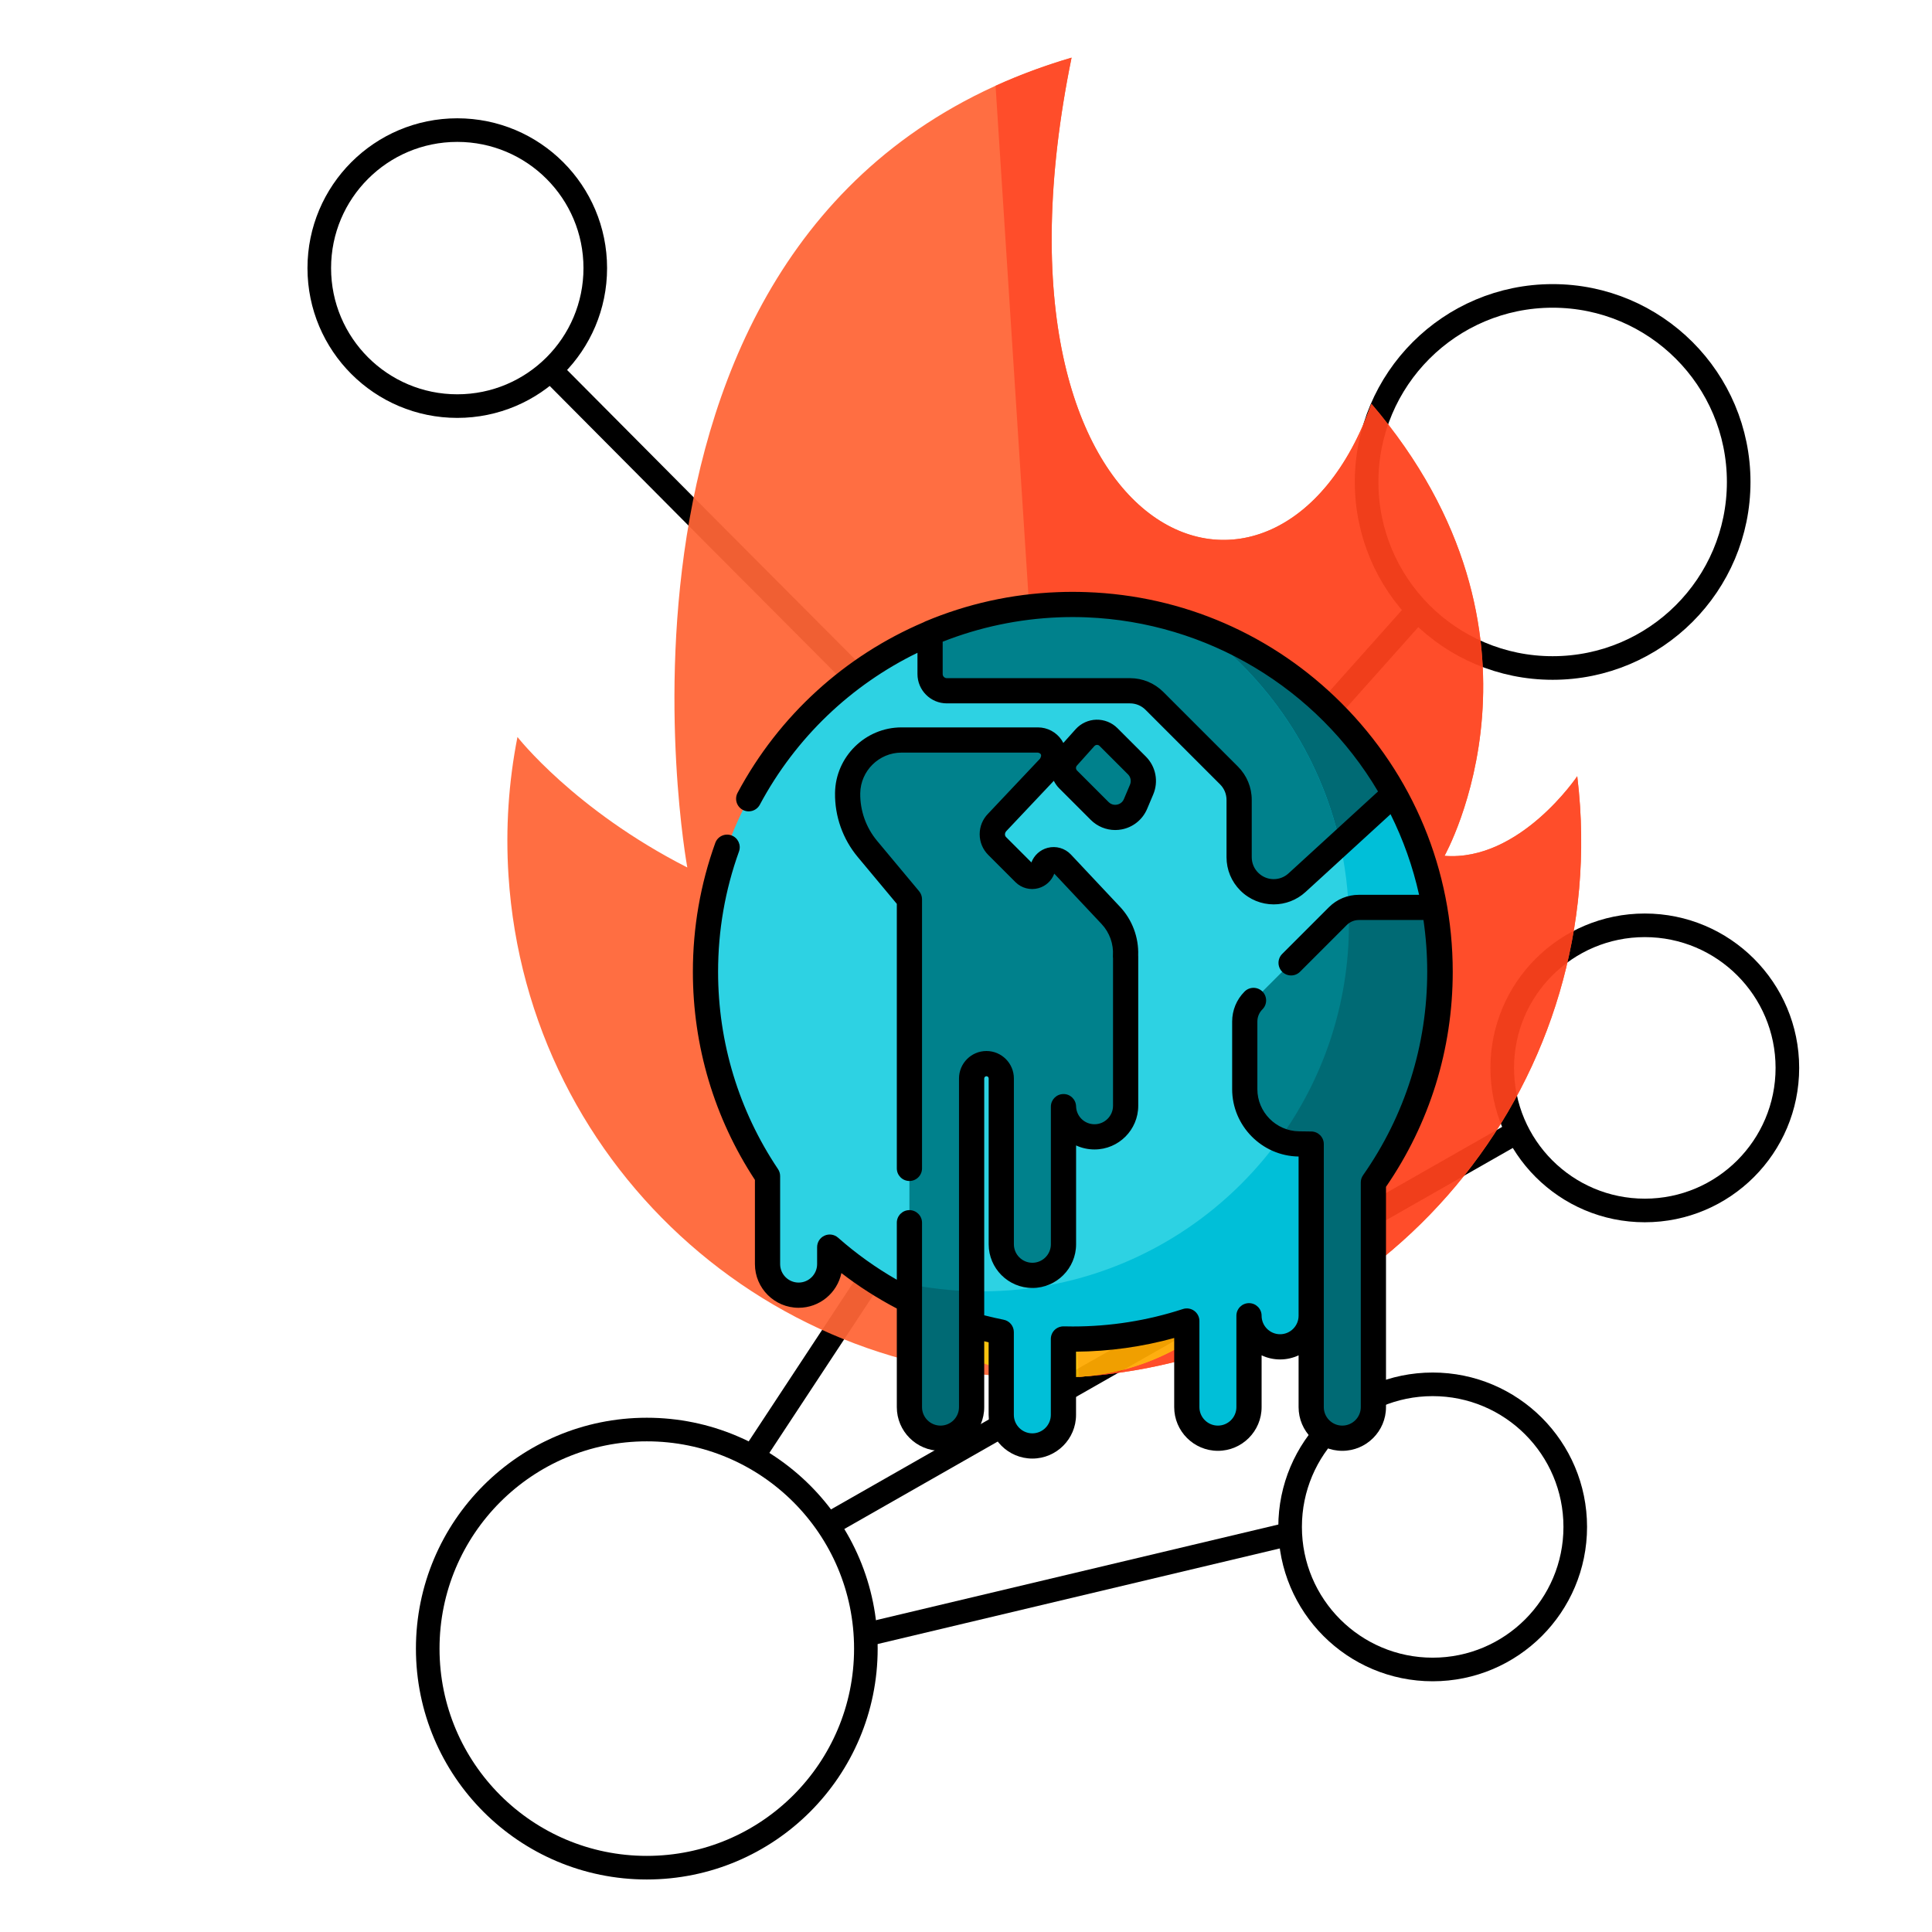 <?xml version="1.0" encoding="UTF-8" standalone="no"?>
<!-- Created with Inkscape (http://www.inkscape.org/) -->

<svg
   xmlns:dc="http://purl.org/dc/elements/1.1/"
   xmlns:cc="http://creativecommons.org/ns#"
   xmlns:rdf="http://www.w3.org/1999/02/22-rdf-syntax-ns#"
   xmlns:svg="http://www.w3.org/2000/svg"
   xmlns="http://www.w3.org/2000/svg"
   xmlns:sodipodi="http://sodipodi.sourceforge.net/DTD/sodipodi-0.dtd"
   xmlns:inkscape="http://www.inkscape.org/namespaces/inkscape"
   width="210mm"
   height="210mm"
   viewBox="0 0 210 210"
   version="1.1"
   id="svg3719"
   inkscape:version="0.92.4 (f8dce91, 2019-08-02)"
   sodipodi:docname="logo.svg">
  <defs
     id="defs3713" />
  <sodipodi:namedview
     id="base"
     pagecolor="#ffffff"
     bordercolor="#666666"
     borderopacity="1.0"
     inkscape:pageopacity="0.0"
     inkscape:pageshadow="2"
     inkscape:zoom="0.35355339"
     inkscape:cx="-186.55597"
     inkscape:cy="263.56916"
     inkscape:document-units="mm"
     inkscape:current-layer="layer1"
     showgrid="false"
     inkscape:window-width="1600"
     inkscape:window-height="845"
     inkscape:window-x="0"
     inkscape:window-y="0"
     inkscape:window-maximized="1"
     inkscape:snap-grids="true"
     inkscape:snap-page="true" />
  <g
     inkscape:groupmode="layer"
     id="layer4"
     inkscape:label="Ebene 4"
     style="display:inline"
     transform="translate(0,-87)">
    <ellipse
       style="opacity:1;fill:none;stroke-width:0.265"
       id="path3721"
       cx="40.065"
       cy="116.141"
       rx="20.411"
       ry="18.521" />
    <ellipse
       style="opacity:1;fill:none;stroke-width:0.265"
       id="path3723"
       cx="53.106"
       cy="113.495"
       rx="12.851"
       ry="7.938" />
    <circle
       style="opacity:1;vector-effect:none;fill:none;fill-opacity:1;stroke:#000000;stroke-width:2.565;stroke-linecap:butt;stroke-linejoin:miter;stroke-miterlimit:4;stroke-dasharray:none;stroke-dashoffset:0;stroke-opacity:1"
       id="path3725"
       cx="49.704"
       cy="116.141"
       r="15" />
    <circle
       style="opacity:1;vector-effect:none;fill:none;fill-opacity:1;stroke:#000000;stroke-width:2.565;stroke-linecap:butt;stroke-linejoin:miter;stroke-miterlimit:4;stroke-dasharray:none;stroke-dashoffset:0;stroke-opacity:1"
       id="path3727"
       cx="122.086"
       cy="190.602"
       r="11.717" />
    <circle
       style="opacity:1;vector-effect:none;fill:none;fill-opacity:1;stroke:#000000;stroke-width:2.565;stroke-linecap:butt;stroke-linejoin:miter;stroke-miterlimit:4;stroke-dasharray:none;stroke-dashoffset:0;stroke-opacity:1"
       id="path3729"
       cx="70.304"
       cy="266.197"
       r="23.812" />
    <circle
       style="opacity:1;fill:none;stroke:#000000;stroke-width:2.565;stroke-miterlimit:4;stroke-dasharray:none;stroke-opacity:1"
       id="path3731"
       cx="168.766"
       cy="139.386"
       r="20.222" />
    <circle
       style="opacity:1;vector-effect:none;fill:none;fill-opacity:1;stroke:#000000;stroke-width:2.565;stroke-linecap:butt;stroke-linejoin:miter;stroke-miterlimit:4;stroke-dasharray:none;stroke-dashoffset:0;stroke-opacity:1"
       id="path3733"
       cx="155.726"
       cy="252.968"
       r="15.497" />
    <path
       style="opacity:1;vector-effect:none;fill:none;fill-opacity:1;stroke:#000000;stroke-width:2.565;stroke-linecap:butt;stroke-linejoin:miter;stroke-miterlimit:4;stroke-dasharray:none;stroke-dashoffset:0;stroke-opacity:1"
       d="m 59.72,127.102 c 54.429,54.807 54.807,54.807 54.807,54.807"
       id="path3735"
       inkscape:connector-curvature="0" />
    <path
       style="opacity:1;vector-effect:none;fill:none;fill-opacity:1;stroke:#000000;stroke-width:2.565;stroke-linecap:butt;stroke-linejoin:miter;stroke-miterlimit:4;stroke-dasharray:none;stroke-dashoffset:0;stroke-opacity:1"
       d="m 129.268,181.153 24.946,-27.97"
       id="path3737"
       inkscape:connector-curvature="0" />
    <path
       style="opacity:1;vector-effect:none;fill:none;fill-opacity:1;stroke:#000000;stroke-width:2.565;stroke-linecap:butt;stroke-linejoin:miter;stroke-miterlimit:4;stroke-dasharray:none;stroke-dashoffset:0;stroke-opacity:1"
       d="M 112.637,198.539 82.021,245.03"
       id="path3739"
       inkscape:connector-curvature="0" />
    <path
       style="opacity:1;vector-effect:none;fill:none;fill-opacity:1;stroke:#000000;stroke-width:2.565;stroke-linecap:butt;stroke-linejoin:miter;stroke-miterlimit:4;stroke-dasharray:none;stroke-dashoffset:0;stroke-opacity:1"
       d="M 94.116,264.685 140.229,253.724"
       id="path3741"
       inkscape:connector-curvature="0" />
    <path
       style="opacity:1;vector-effect:none;fill:none;fill-opacity:1;stroke:#000000;stroke-width:2.565;stroke-linecap:butt;stroke-linejoin:miter;stroke-miterlimit:4;stroke-dasharray:none;stroke-dashoffset:0;stroke-opacity:1"
       d="m 127.756,201.185 20.411,38.554"
       id="path3743"
       inkscape:connector-curvature="0" />
    <circle
       style="opacity:1;vector-effect:none;fill:none;fill-opacity:1;stroke:#000000;stroke-width:2.565;stroke-linecap:butt;stroke-linejoin:miter;stroke-miterlimit:4;stroke-dasharray:none;stroke-dashoffset:0;stroke-opacity:1"
       id="path3747"
       cx="178.783"
       cy="203.075"
       r="15.497" />
    <path
       style="opacity:1;vector-effect:none;fill:none;fill-opacity:1;stroke:#000000;stroke-width:2.565;stroke-linecap:butt;stroke-linejoin:miter;stroke-miterlimit:4;stroke-dasharray:none;stroke-dashoffset:0;stroke-opacity:1"
       d="M 89.58,252.968 165.176,209.879"
       id="path3749"
       inkscape:connector-curvature="0" />
  </g>
  <g
     inkscape:label="Ebene 1"
     inkscape:groupmode="layer"
     id="layer1"
     style="display:inline;opacity:0.94"
     transform="translate(0,-87)">
    <g
       id="g5041-1"
       transform="matrix(0.279,-0.018,0.018,0.279,36.627,98.417)">
      <path
         id="path4977-2"
         d="m 54.211,249.7 c 0,0 20.228,29.717 62.624,54.871 0,0 -30.705,-259.502 169.358,-304.571 -51.257,188.121 65.2,241.174 107.651,141.786 70.893,94.651 17.066,177.229 17.066,177.229 29.069,4.188 53.487,-27.57 53.487,-27.57 0.218,3.912 0.34,7.851 0.34,11.818 C 464.738,418.545 371.283,512 256,512 140.717,512 47.262,418.545 47.262,303.262 c 0,-18.518 2.424,-36.468 6.949,-53.562 z"
         style="fill:#ff6536"
         inkscape:connector-curvature="0" />
      <path
         id="path4979-7"
         d="m 464.398,291.445 c 0,0 -24.418,31.758 -53.487,27.57 0,0 53.827,-82.578 -17.066,-177.229 C 351.394,241.174 234.937,188.121 286.194,0 275.479,2.414 265.431,5.447 256,9.018 V 512 c 115.283,0 208.738,-93.455 208.738,-208.738 0,-3.967 -0.122,-7.905 -0.34,-11.817 z"
         style="fill:#ff421d"
         inkscape:connector-curvature="0" />
      <path
         id="path4981-0"
         d="m 164.456,420.456 c 0,50.558 40.986,91.544 91.544,91.544 50.558,0 91.544,-40.986 91.544,-91.544 0,-27.061 -11.741,-51.379 -30.408,-68.138 -35.394,48.085 -85.832,-24.856 -46.524,-78.122 0,0 -106.156,13.303 -106.156,146.26 z"
         style="fill:#fbbf00"
         inkscape:connector-curvature="0" />
      <path
         id="path4983-9"
         d="m 347.544,420.456 c 0,-27.061 -11.741,-51.379 -30.408,-68.138 -35.394,48.085 -85.832,-24.856 -46.524,-78.122 0,0 -5.768,0.725 -14.612,3.516 V 512 c 50.558,0 91.544,-40.986 91.544,-91.544 z"
         style="fill:#ffa900"
         inkscape:connector-curvature="0" />
      <g
         id="g4985-3" />
      <g
         id="g4987-6" />
      <g
         id="g4989-0" />
      <g
         id="g4991-6" />
      <g
         id="g4993-2" />
      <g
         id="g4995-6" />
      <g
         id="g4997-1" />
      <g
         id="g4999-8" />
      <g
         id="g5001-7" />
      <g
         id="g5003-9" />
      <g
         id="g5005-2" />
      <g
         id="g5007-0" />
      <g
         id="g5009-2" />
      <g
         id="g5011-3" />
      <g
         id="g5013-7" />
    </g>
    <rect
       style="opacity:1;vector-effect:none;fill:none;fill-opacity:1;stroke:none;stroke-width:2.378;stroke-linecap:butt;stroke-linejoin:miter;stroke-miterlimit:4;stroke-dasharray:none;stroke-dashoffset:0;stroke-opacity:1"
       id="rect5275"
       width="210.164"
       height="210.164"
       x="-0.164"
       y="86.836" />
  </g>
  <g
     inkscape:groupmode="layer"
     id="layer2"
     inkscape:label="Ebene 2"
     style="display:inline"
     transform="translate(0,-87)">
    <g
       id="g208"
       transform="matrix(0.184,0,0,0.184,75.221,151.332)">
      <path
         id="path167"
         d="m 224.938,7.438 c -119.84,0 -216.992,97.152 -216.992,216.992 0,44.676 13.512,86.191 36.656,120.703 v 51.977 c 0,10.145 8.223,18.367 18.367,18.367 10.148,0 18.371,-8.223 18.371,-18.367 v -10.02 c 38.262,33.805 88.527,54.328 143.598,54.328 119.84,0 216.988,-97.148 216.988,-216.988 C 441.926,104.59 344.777,7.438 224.938,7.438 Z m 0,0"
         inkscape:connector-curvature="0"
         style="fill:#2dd2e3" />
      <path
         id="path169"
         d="m 224.762,7.438 c -29.836,0 -58.266,6.027 -84.141,16.922 v 24.191 c 0,5.457 4.426,9.883 9.883,9.883 h 108.211 c 5.418,0 10.609,2.152 14.441,5.98 l 44.055,44.055 c 3.828,3.828 5.98,9.023 5.98,14.441 v 33.816 c 0,5.418 2.152,10.613 5.984,14.441 7.727,7.727 20.168,8.004 28.23,0.629 l 57.262,-52.402 C 377.664,52.637 306.496,7.438 224.762,7.438 Z m 0,0"
         inkscape:connector-curvature="0"
         style="fill:#00818c" />
      <path
         id="path171"
         d="M 232.137,86.141 221.812,97.664 c -3.387,3.781 -3.227,9.551 0.363,13.141 l 18.641,18.637 c 6.523,6.523 17.574,4.367 21.168,-4.129 l 3.598,-8.516 c 2.062,-4.875 0.961,-10.512 -2.781,-14.254 L 246.016,85.758 c -3.879,-3.879 -10.219,-3.703 -13.879,0.383 z m 0,0"
         inkscape:connector-curvature="0"
         style="fill:#00818c" />
      <path
         id="path173"
         d="m 441.926,224.43 c 0,-94.379 -60.254,-174.668 -144.391,-204.531 54.82,39.383 90.531,103.688 90.531,176.34 0,119.84 -97.148,216.988 -216.988,216.988 -25.465,0 -49.898,-4.398 -72.598,-12.457 24.688,17.734 53.254,30.414 84.18,36.523 v 48.887 c 0,10.148 8.227,18.371 18.371,18.371 10.145,0 18.367,-8.223 18.367,-18.371 v -44.84 c 1.84,0.047 3.688,0.078 5.539,0.078 23.508,0 46.141,-3.754 67.344,-10.672 v 50.859 c 0,10.148 8.227,18.371 18.371,18.371 10.145,0 18.367,-8.223 18.367,-18.371 v -53.977 c 0,10.145 8.227,18.371 18.371,18.371 10.148,0 18.371,-8.227 18.371,-18.371 V 389.5 c 46.609,-39.797 76.164,-98.98 76.164,-165.07 z m 0,0"
         inkscape:connector-curvature="0"
         style="fill:#00bfd8" />
      <path
         id="path175"
         d="m 256.066,215.395 c 0.57,-8.668 -2.34,-17.504 -8.695,-24.27 l -28.969,-30.84 c -3.562,-3.797 -9.918,-2.145 -11.18,2.91 -1.223,4.898 -7.32,6.586 -10.891,3.016 L 180.25,150.129 c -3.84,-3.84 -3.84,-10.066 0,-13.906 l 30.734,-32.559 c 3.062,-3.246 3.688,-8.23 1.199,-11.937 -1.812,-2.691 -4.781,-4.211 -7.871,-4.211 h -80.586 c -17.387,0 -31.551,13.961 -31.801,31.348 -0.176,12.043 3.969,23.75 11.684,33 l 24.812,29.75 v 299.992 c 0,10.148 8.227,18.371 18.371,18.371 10.145,0 18.371,-8.223 18.371,-18.371 V 287.453 c 0,-4.84 3.922,-8.766 8.762,-8.766 4.84,0 8.762,3.926 8.762,8.766 v 97.953 c 0,10.145 8.227,18.367 18.371,18.367 10.145,0 18.371,-8.223 18.371,-18.367 v -81.297 c 0.281,9.898 8.375,17.84 18.344,17.84 10.145,0 18.367,-8.227 18.367,-18.371 v -88.184 z m 0,0"
         inkscape:connector-curvature="0"
         style="fill:#00818c" />
      <path
         id="path177"
         d="m 438.43,186.41 h -44.469 c -4.684,0 -9.176,1.859 -12.484,5.172 l -49.789,49.785 c -3.309,3.312 -5.172,7.801 -5.172,12.484 v 39.934 c 0,17.68 14.199,32.086 31.879,32.34 l 7.371,0.105 v 155.375 c 0,10.148 8.223,18.371 18.367,18.371 10.148,0 18.371,-8.223 18.371,-18.371 V 348.887 C 427.227,313.652 441.75,270.742 441.75,224.43 c 0.004,-12.973 -1.141,-25.676 -3.32,-38.02 z m 0,0"
         inkscape:connector-curvature="0"
         style="fill:#00818c" />
      <g
         id="g185"
         style="fill:#006a74">
        <path
           id="path179"
           d="m 382.801,148.555 31.867,-29.16 c -25.426,-45.867 -66.977,-81.555 -117,-99.402 42.391,30.504 73.324,75.918 85.133,128.563 z m 0,0"
           inkscape:connector-curvature="0" />
        <path
           id="path181"
           d="m 438.43,186.41 h -44.469 c -2.098,0 -4.152,0.391 -6.082,1.102 0.113,2.895 0.191,5.801 0.191,8.727 0,47.648 -15.371,91.703 -41.41,127.5 3.629,1.477 7.582,2.328 11.734,2.387 l 7.371,0.105 v 155.375 c 0,10.148 8.223,18.371 18.367,18.371 10.148,0 18.371,-8.223 18.371,-18.371 V 348.887 C 427.227,313.652 441.75,270.742 441.75,224.43 c 0.004,-12.973 -1.141,-25.676 -3.32,-38.02 z m 0,0"
           inkscape:connector-curvature="0" />
        <path
           id="path183"
           d="m 128.422,409.023 v 72.582 c 0,10.148 8.223,18.371 18.371,18.371 10.145,0 18.367,-8.223 18.367,-18.371 v -68.461 c -12.543,-0.336 -24.816,-1.742 -36.738,-4.121 z m 0,0"
           inkscape:connector-curvature="0" />
      </g>
      <path
         id="path187"
         d="m 449.375,224.43 c 0,-59.949 -23.348,-116.312 -65.734,-158.703 C 343.223,25.309 290.098,2.223 233.277,0.16 227.449,-0.062 221.621,-0.051 215.789,0.184 c -26.996,1.055 -53.219,6.852 -78.059,17.312 -0.32,0.137 -0.625,0.297 -0.918,0.469 C 90.594,37.676 51.512,72.719 26.914,118.707 c -1.941,3.625 -0.574,8.137 3.051,10.078 3.629,1.941 8.141,0.574 10.082,-3.055 C 61.312,85.977 94.168,54.98 133.172,35.996 v 12.555 c 0,9.555 7.773,17.328 17.332,17.328 h 108.211 c 3.465,0 6.723,1.352 9.176,3.801 l 44.051,44.055 c 2.453,2.449 3.801,5.711 3.801,9.176 v 33.816 c 0,7.445 2.902,14.445 8.164,19.711 5.445,5.441 12.57,8.184 19.711,8.184 6.727,0 13.465,-2.434 18.816,-7.332 l 50.199,-45.938 c 7.445,14.949 13.156,30.91 16.863,47.613 h -35.535 c -6.707,0 -13.012,2.609 -17.75,7.348 l -27.578,27.578 c -2.91,2.91 -2.91,7.625 0,10.535 2.906,2.906 7.625,2.906 10.531,0 l 27.578,-27.578 c 1.93,-1.93 4.492,-2.992 7.219,-2.992 h 38.125 c 1.473,10.09 2.219,20.348 2.219,30.574 0,43.285 -13.105,84.844 -37.898,120.18 -0.879,1.25 -1.348,2.746 -1.348,4.277 v 132.719 c 0,6.023 -4.902,10.922 -10.926,10.922 -6.023,0 -10.922,-4.898 -10.922,-10.922 V 326.227 c 0,-4.07 -3.27,-7.387 -7.34,-7.445 l -7.367,-0.105 c -13.531,-0.195 -24.539,-11.363 -24.539,-24.895 v -39.934 c 0,-2.727 1.062,-5.289 2.988,-7.219 2.91,-2.906 2.91,-7.621 0,-10.531 -2.906,-2.906 -7.625,-2.906 -10.531,0 -4.742,4.742 -7.352,11.047 -7.352,17.75 v 39.934 c 0,21.629 17.594,39.477 39.219,39.785 l 0.027,0.004 V 427.625 c 0,6.023 -4.898,10.926 -10.922,10.926 -6.023,0 -10.926,-4.902 -10.926,-10.926 0,-4.113 -3.332,-7.445 -7.445,-7.445 -4.113,0 -7.449,3.332 -7.449,7.445 v 53.98 c 0,6.023 -4.898,10.922 -10.922,10.922 -6.02,0 -10.922,-4.898 -10.922,-10.922 v -50.859 c 0,-2.387 -1.141,-4.625 -3.074,-6.027 -1.93,-1.402 -4.414,-1.793 -6.684,-1.051 -20.957,6.836 -42.836,10.301 -65.035,10.301 -1.781,0 -3.578,-0.023 -5.348,-0.07 -2,-0.023 -3.949,0.715 -5.387,2.113 -1.438,1.402 -2.246,3.324 -2.246,5.336 v 44.832 c 0,6.023 -4.902,10.922 -10.926,10.922 -6.02,0 -10.922,-4.898 -10.922,-10.922 v -48.891 c 0,-3.559 -2.512,-6.617 -6.004,-7.305 -3.84,-0.762 -7.684,-1.645 -11.496,-2.621 V 287.453 c 0,-0.727 0.59,-1.316 1.316,-1.316 0.727,0 1.316,0.59 1.316,1.316 v 97.953 c 0,14.238 11.582,25.816 25.816,25.816 14.238,0 25.82,-11.578 25.82,-25.816 v -58.383 c 3.305,1.523 6.996,2.375 10.895,2.375 14.234,0 25.816,-11.582 25.816,-25.82 v -88.184 c 0,-0.227 -0.008,-0.453 -0.031,-0.676 0.379,-10.574 -3.504,-20.973 -10.758,-28.695 L 223.832,155.188 c -3.516,-3.742 -8.785,-5.266 -13.758,-3.973 -4.438,1.156 -7.992,4.391 -9.59,8.617 l -14.969,-14.969 c -1.004,-1 -0.727,-2.598 0.148,-3.527 l 28.059,-29.723 c 0.797,1.609 1.852,3.121 3.188,4.457 l 18.641,18.641 c 3.875,3.875 9.078,5.988 14.445,5.988 1.305,0 2.621,-0.125 3.93,-0.379 6.688,-1.305 12.266,-5.832 14.918,-12.109 l 3.598,-8.516 c 3.258,-7.703 1.539,-16.504 -4.375,-22.418 l -16.785,-16.781 c -3.289,-3.293 -7.852,-5.094 -12.492,-4.977 -4.648,0.125 -9.098,2.188 -12.203,5.652 l -7.246,8.094 c -0.293,-0.578 -0.609,-1.145 -0.977,-1.688 -3.156,-4.703 -8.406,-7.508 -14.051,-7.508 h -80.59 c -21.332,0 -38.938,17.355 -39.246,38.684 -0.199,13.816 4.562,27.27 13.414,37.879 l 23.082,27.676 v 156.266 c 0,4.113 3.336,7.445 7.449,7.445 4.109,0 7.445,-3.332 7.445,-7.445 V 181.613 c 0,-1.746 -0.609,-3.434 -1.727,-4.77 l -24.812,-29.75 c -6.57,-7.875 -10.105,-17.863 -9.961,-28.121 0.191,-13.238 11.117,-24.008 24.355,-24.008 h 80.59 c 2.016,0.41 2.438,1.605 1.254,3.586 l -30.668,32.492 c -3.211,3.254 -4.977,7.559 -4.977,12.137 0,4.613 1.797,8.953 5.059,12.219 l 16.082,16.082 c 3.547,3.543 8.75,4.914 13.582,3.574 4.332,-1.199 7.801,-4.422 9.348,-8.586 l 27.949,29.754 c 4.707,5.008 7.145,11.816 6.695,18.688 -0.035,0.504 -0.012,1.004 0.059,1.496 v 87.172 c 0,6.023 -4.902,10.926 -10.926,10.926 -5.938,0 -10.727,-4.66 -10.898,-10.605 -0.117,-4.07 -3.496,-7.34 -7.551,-7.234 -4.07,0.059 -7.34,3.375 -7.34,7.445 v 81.297 c 0,6.023 -4.898,10.926 -10.922,10.926 -6.023,0 -10.926,-4.902 -10.926,-10.926 v -97.953 c 0,-8.938 -7.27,-16.211 -16.207,-16.211 -8.941,0 -16.211,7.273 -16.211,16.211 v 194.156 c 0,6.023 -4.902,10.922 -10.922,10.922 -6.023,0 -10.926,-4.898 -10.926,-10.922 V 372.68 c 0,-4.113 -3.332,-7.445 -7.445,-7.445 -4.113,0 -7.449,3.332 -7.449,7.445 v 33.684 c -12.352,-7.074 -23.992,-15.391 -34.703,-24.852 -2.191,-1.941 -5.32,-2.414 -7.992,-1.207 -2.668,1.203 -4.383,3.859 -4.383,6.789 v 10.016 c 0,6.023 -4.902,10.922 -10.926,10.922 -6.023,0 -10.922,-4.898 -10.922,-10.922 v -51.977 c 0,-1.477 -0.438,-2.922 -1.262,-4.148 -23.152,-34.523 -35.391,-74.824 -35.391,-116.555 0,-24.406 4.156,-48.309 12.348,-71.051 1.395,-3.867 -0.609,-8.137 -4.48,-9.531 -3.867,-1.391 -8.137,0.613 -9.531,4.484 C 4.949,172.695 0.5,198.297 0.5,224.43 c 0,43.93 12.664,86.391 36.652,122.949 v 49.73 c 0,14.234 11.582,25.816 25.816,25.816 12.414,0 22.809,-8.805 25.27,-20.5 10.289,7.918 21.25,14.918 32.734,20.93 v 58.25 c 0,14.238 11.582,25.82 25.82,25.82 14.234,0 25.816,-11.582 25.816,-25.82 v -38.91 c 0.867,0.207 1.734,0.43 2.605,0.625 v 42.859 c 0,14.238 11.582,25.82 25.816,25.82 14.234,0 25.816,-11.582 25.816,-25.82 v -37.324 c 19.695,-0.164 39.145,-2.883 57.988,-8.09 v 40.84 c 0,14.238 11.582,25.82 25.816,25.82 14.238,0 25.816,-11.582 25.816,-25.82 v -30.586 c 3.32,1.555 7.023,2.426 10.926,2.426 3.902,0 7.602,-0.875 10.922,-2.434 v 30.594 c 0,14.238 11.582,25.82 25.816,25.82 14.234,0 25.816,-11.582 25.816,-25.82 v -130.125 C 435.742,314.004 449.375,270.125 449.375,224.43 Z M 227.359,102.633 237.684,91.109 c 0.5,-0.559 1.102,-0.691 1.516,-0.703 h 0.062 c 0.41,0 0.98,0.113 1.488,0.621 l 16.781,16.781 c 1.609,1.605 2.074,3.996 1.191,6.09 l -3.602,8.516 c -1.039,2.457 -3.18,3.117 -4.051,3.285 -0.875,0.172 -3.102,0.363 -4.988,-1.523 l -18.641,-18.637 c -0.793,-0.793 -0.828,-2.07 -0.082,-2.906 z M 352.375,166.301 c -5.133,4.699 -13.012,4.527 -17.934,-0.398 -2.453,-2.449 -3.801,-5.711 -3.801,-9.176 v -33.816 c 0,-7.445 -2.902,-14.445 -8.164,-19.711 L 278.422,59.145 c -5.266,-5.262 -12.266,-8.16 -19.707,-8.16 H 150.504 c -1.344,0 -2.438,-1.094 -2.438,-2.438 V 29.449 c 21.645,-8.523 44.852,-13.492 68.797,-14.406 0.531,-0.02 1.066,-0.039 1.602,-0.055 0.723,-0.023 1.445,-0.043 2.168,-0.055 1.316,-0.027 2.633,-0.047 3.949,-0.047 0.07,0 0.141,-0.004 0.211,-0.004 0.23,0 0.461,0.008 0.691,0.008 1.254,0.004 2.504,0.023 3.754,0.047 0.703,0.016 1.402,0.031 2.102,0.055 0.617,0.016 1.234,0.047 1.852,0.07 70.941,2.852 135.82,41.57 172.051,102.859 z m 0,0"
         inkscape:connector-curvature="0" />
    </g>
  </g>
  <g
     inkscape:groupmode="layer"
     id="layer3"
     inkscape:label="Ebene 3"
     style="display:inline"
     transform="translate(0,-87)" />
</svg>

